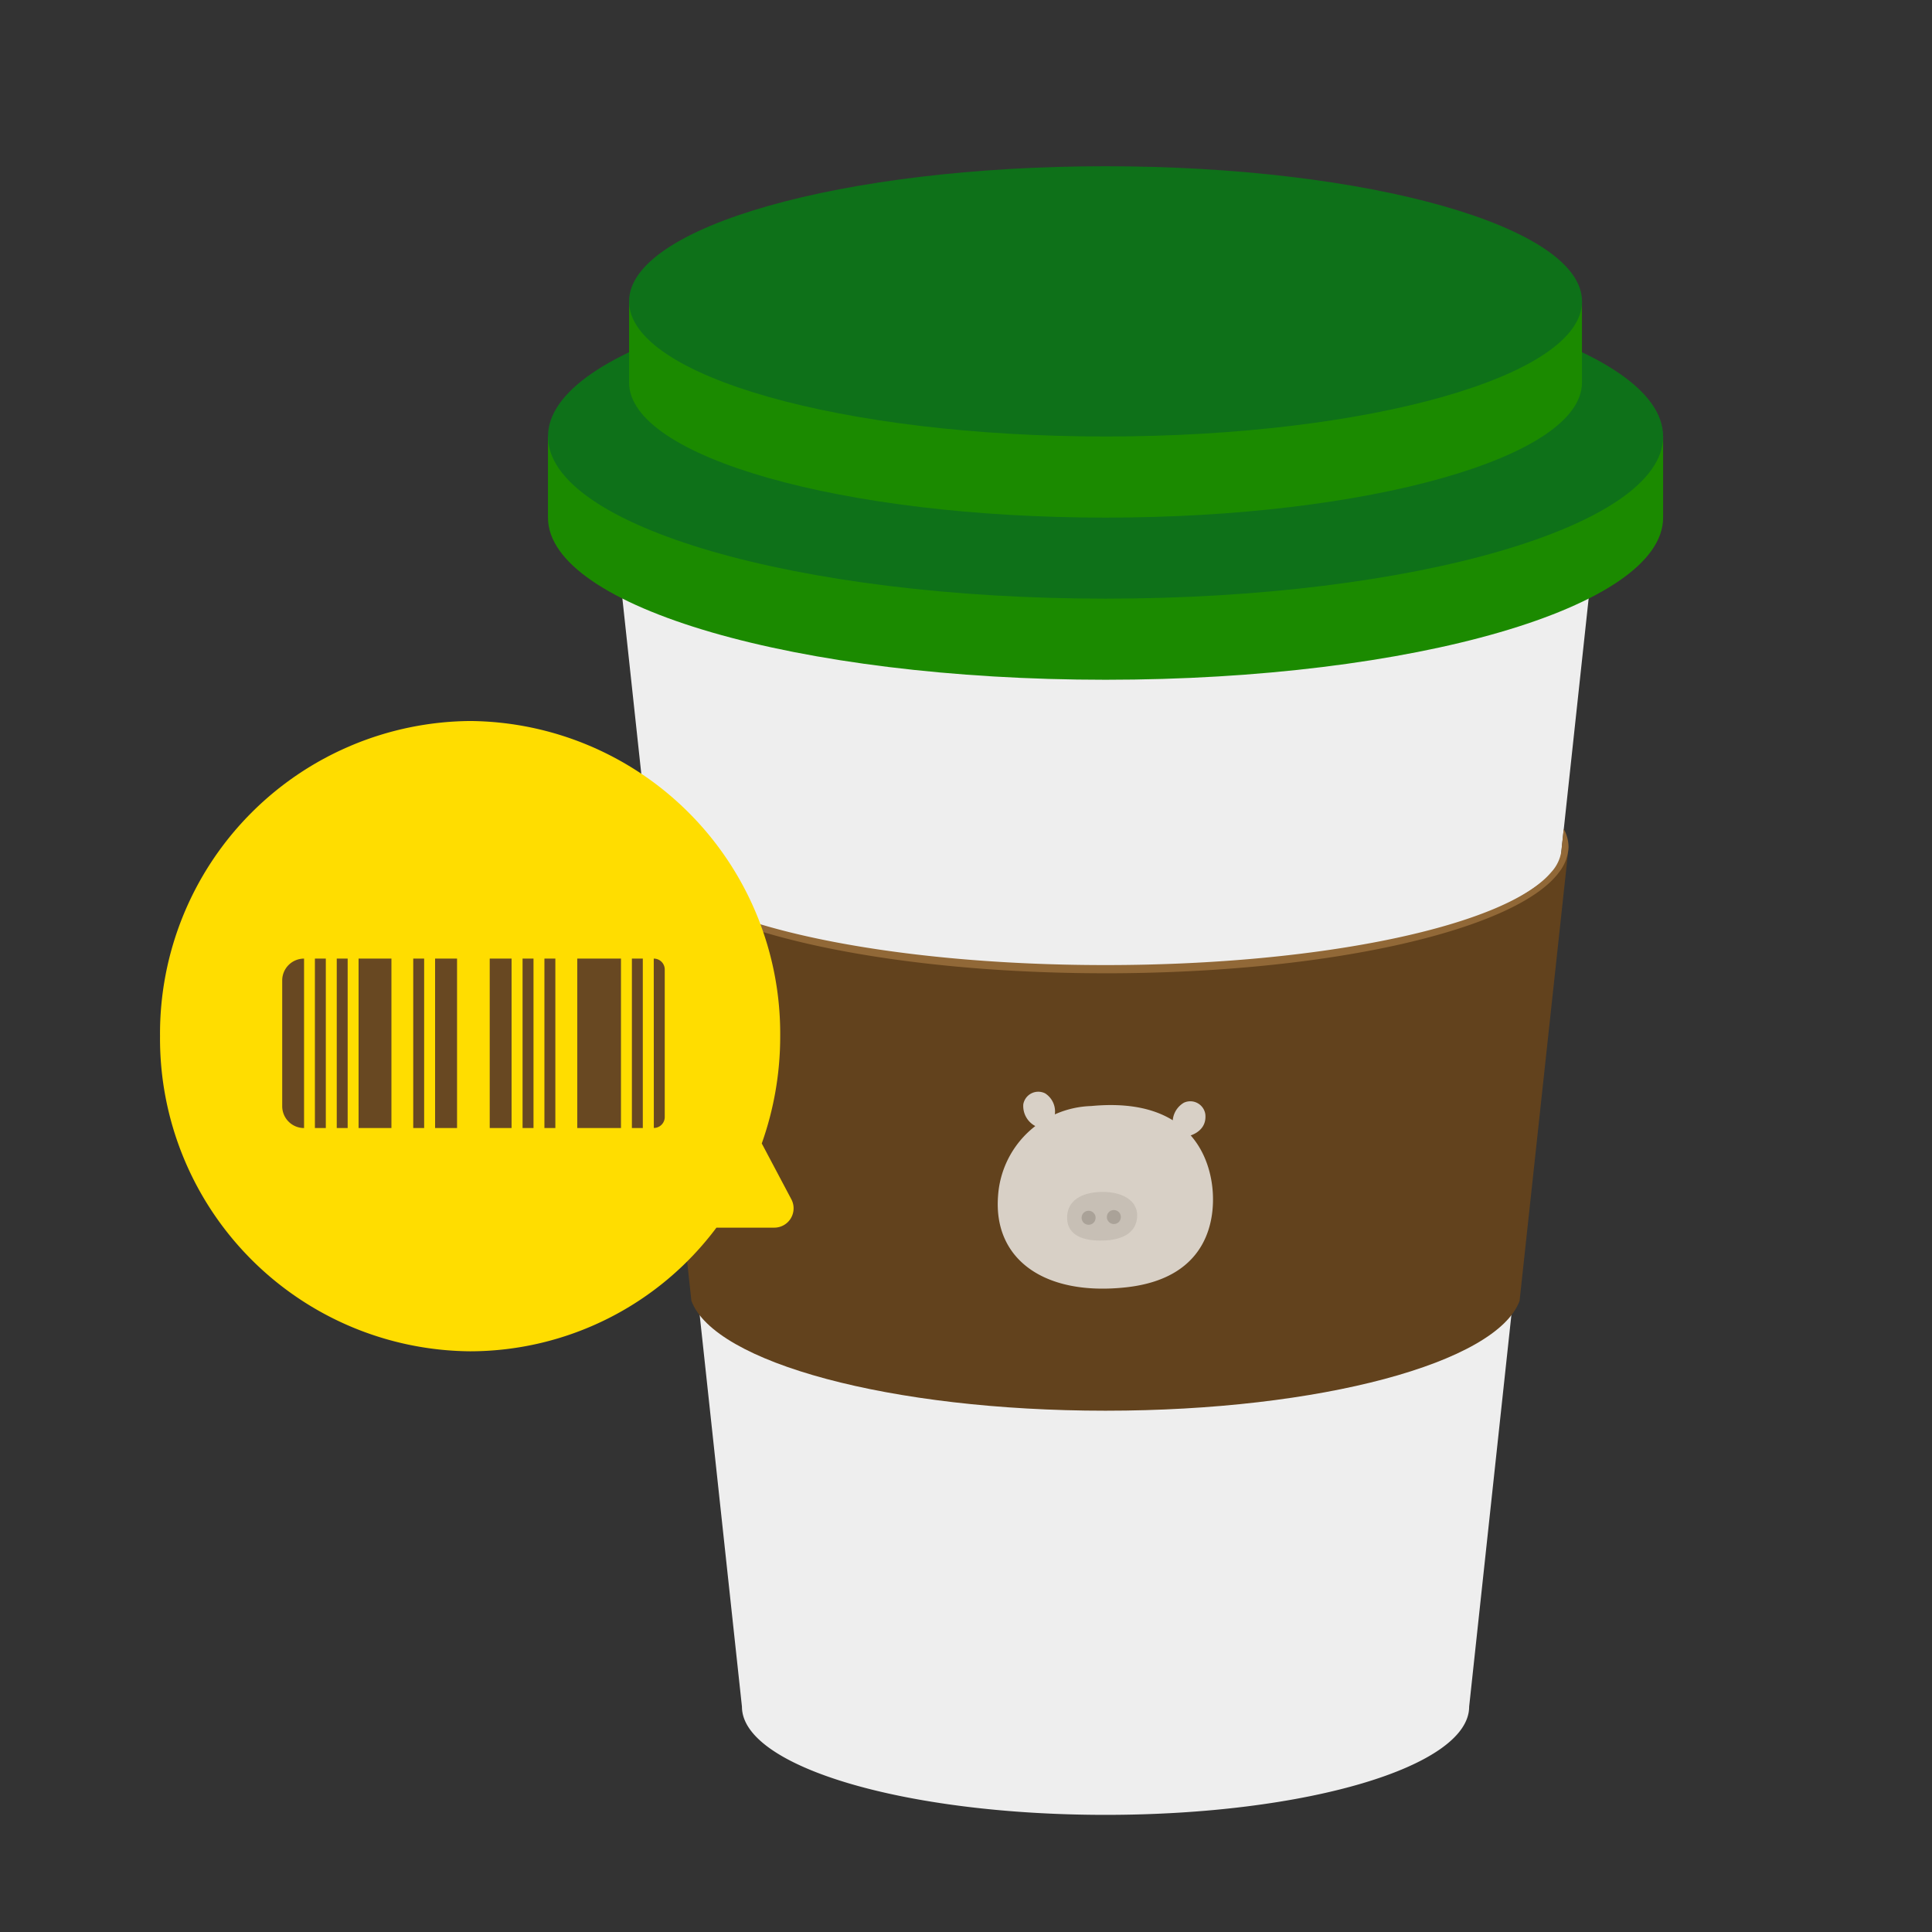 <svg id="img_100px_커피쿠폰" xmlns="http://www.w3.org/2000/svg" xmlns:xlink="http://www.w3.org/1999/xlink" width="100" height="100" viewBox="0 0 100 100">
  <rect x="0" y="0" width="100" height="100" fill="#333333" stroke="none"/>
  <defs>
    <filter id="패스_93707" x="52.716" y="51.006" width="17.682" height="17.852" filterUnits="userSpaceOnUse">
      <feOffset dy="2" input="SourceAlpha"/>
      <feGaussianBlur stdDeviation="2.5" result="blur"/>
      <feFlood flood-opacity="0.102"/>
      <feComposite operator="in" in2="blur"/>
      <feComposite in="SourceGraphic"/>
    </filter>
    <filter id="사각형_152890" x="52.89" y="50.571" width="17.942" height="18.852" filterUnits="userSpaceOnUse">
      <feOffset dy="2" input="SourceAlpha"/>
      <feGaussianBlur stdDeviation="2.5" result="blur-2"/>
      <feFlood flood-opacity="0.102"/>
      <feComposite operator="in" in2="blur-2"/>
      <feComposite in="SourceGraphic"/>
    </filter>
    <filter id="패스_93710" x="44.949" y="50.499" width="17.718" height="17.863" filterUnits="userSpaceOnUse">
      <feOffset dy="2" input="SourceAlpha"/>
      <feGaussianBlur stdDeviation="2.5" result="blur-3"/>
      <feFlood flood-opacity="0.102"/>
      <feComposite operator="in" in2="blur-3"/>
      <feComposite in="SourceGraphic"/>
    </filter>
    <filter id="사각형_152891" x="44.039" y="50.302" width="18.493" height="18.126" filterUnits="userSpaceOnUse">
      <feOffset dy="2" input="SourceAlpha"/>
      <feGaussianBlur stdDeviation="2.5" result="blur-4"/>
      <feFlood flood-opacity="0.102"/>
      <feComposite operator="in" in2="blur-4"/>
      <feComposite in="SourceGraphic"/>
    </filter>
    <filter id="패스_93713" x="43.64" y="51.332" width="27.15" height="25.373" filterUnits="userSpaceOnUse">
      <feOffset dy="2" input="SourceAlpha"/>
      <feGaussianBlur stdDeviation="2.5" result="blur-5"/>
      <feFlood flood-opacity="0.102"/>
      <feComposite operator="in" in2="blur-5"/>
      <feComposite in="SourceGraphic"/>
    </filter>
    <filter id="사각형_152892" x="49.414" y="52.353" width="22.773" height="24.541" filterUnits="userSpaceOnUse">
      <feOffset dy="2" input="SourceAlpha"/>
      <feGaussianBlur stdDeviation="2.5" result="blur-6"/>
      <feFlood flood-opacity="0.102"/>
      <feComposite operator="in" in2="blur-6"/>
      <feComposite in="SourceGraphic"/>
    </filter>
    <filter id="사각형_152893" x="47.247" y="56.499" width="19.624" height="18.525" filterUnits="userSpaceOnUse">
      <feOffset dy="2" input="SourceAlpha"/>
      <feGaussianBlur stdDeviation="2.5" result="blur-7"/>
      <feFlood flood-opacity="0.102"/>
      <feComposite operator="in" in2="blur-7"/>
      <feComposite in="SourceGraphic"/>
    </filter>
    <filter id="사각형_152895" x="44.333" y="57.216" width="18.386" height="17.499" filterUnits="userSpaceOnUse">
      <feOffset dy="2" input="SourceAlpha"/>
      <feGaussianBlur stdDeviation="2.5" result="blur-8"/>
      <feFlood flood-opacity="0.102"/>
      <feComposite operator="in" in2="blur-8"/>
      <feComposite in="SourceGraphic"/>
    </filter>
    <filter id="사각형_152894" x="51.419" y="57.16" width="18.386" height="17.499" filterUnits="userSpaceOnUse">
      <feOffset dy="2" input="SourceAlpha"/>
      <feGaussianBlur stdDeviation="2.5" result="blur-9"/>
      <feFlood flood-opacity="0.102"/>
      <feComposite operator="in" in2="blur-9"/>
      <feComposite in="SourceGraphic"/>
    </filter>
  </defs>
  <rect id="사각형_152646" data-name="사각형 152646" width="100" height="100" fill="none"/>
  <g id="그룹_37020" data-name="그룹 37020" transform="translate(28.361 8.605)">
    <g id="그룹_37019" data-name="그룹 37019" transform="translate(0)">
      <path id="패스_93228" data-name="패스 93228" d="M14758.242,20804.537l-7.181-66.557a2.849,2.849,0,0,1-.062-.588c0-4.633,11.668-8.393,26.059-8.393s26.068,3.76,26.068,8.393a2.668,2.668,0,0,1-.067.588l-7.177,66.557c0,3.1-8.425,5.6-18.824,5.6S14758.242,20807.635,14758.242,20804.537Z" transform="translate(-14748.2 -20724.805)" fill="#eee"/>
      <path id="패스_93229" data-name="패스 93229" d="M14751,20743.391v-4.193h3.863c4.99-2.51,14.318-4.2,25-4.2s20.006,1.688,24.99,4.2h3.867v4.193c0,4.639-12.924,8.395-28.857,8.395S14751,20748.029,14751,20743.391Z" transform="translate(-14750.998 -20725.207)" fill="#1b8a00"/>
      <path id="패스_93230" data-name="패스 93230" d="M28.859,0C44.8,0,57.719,3.758,57.719,8.393S44.8,16.786,28.859,16.786,0,13.028,0,8.393,12.921,0,28.859,0Z" transform="translate(0.003 5.595)" fill="#0e7119"/>
      <path id="패스_93231" data-name="패스 93231" d="M14751,20742v-4.205h4.937c4.5-1.7,11.658-2.795,19.725-2.795s15.223,1.1,19.726,2.795h4.934V20742c0,3.859-11.04,6.992-24.659,6.992S14751,20745.859,14751,20742Z" transform="translate(-14746.8 -20730.805)" fill="#1b8a00"/>
      <path id="패스_93232" data-name="패스 93232" d="M24.663,0C38.284,0,49.326,3.131,49.326,6.994s-11.042,6.994-24.663,6.994S0,10.857,0,6.994,11.042,0,24.663,0Z" transform="translate(4.199)" fill="#0e7119"/>
    </g>
    <path id="패스_93234" data-name="패스 93234" d="M2.549,23.557c1.173,3.2,10.315,5.692,21.434,5.692s20.248-2.483,21.433-5.684L47.952.1C46.773,3.717,36.5,6.538,23.983,6.538,11.359,6.538,1.026,3.662,0,0Z" transform="translate(4.876 35.164)" fill="#62421d"/>
    <path id="패스_95200" data-name="패스 95200" d="M47.7,0l-.1.938H47.6a2.036,2.036,0,0,1-.544,1.305c-2.31,2.749-11.761,4.809-23.076,4.809C12.676,7.052,3.235,5,.91,2.254A2.044,2.044,0,0,1,.356.938H.346l-.1-.93A2,2,0,0,0,0,.938l.039.367a2.381,2.381,0,0,0,.449.949c2.232,2.98,11.9,5.222,23.487,5.222h.008l.387,0c11.425-.051,20.9-2.28,23.09-5.23a2.258,2.258,0,0,0,.48-1.178c0-.042.011-.085.011-.127A2,2,0,0,0,47.7,0" transform="translate(4.876 34.295)" fill="#916837"/>
    <g id="그룹_39292" data-name="그룹 39292" transform="translate(23.281 47.894)" opacity="0.75" style="mix-blend-mode: screen;isolation: isolate">
      <g id="그룹_39248" data-name="그룹 39248" transform="translate(9.075 0.507)">
        <g id="그룹_40095" data-name="그룹 40095" transform="translate(0 0)">
          <path id="패스_93705" data-name="패스 93705" d="M.689,1.825S1.772,1.653,1.671.67A.786.786,0,0,0,.559.071,1.172,1.172,0,0,0,0,1.3" fill="#fff"/>
        </g>
      </g>
      <path id="패스_93708" data-name="패스 93708" d="M1.52,1.562A1.113,1.113,0,0,0,1.143.094.787.787,0,0,0,.012.657,1.172,1.172,0,0,0,.7,1.818" transform="translate(1.312 0)" fill="#fff"/>
      <path id="패스_93711" data-name="패스 93711" d="M4.838.05A4.985,4.985,0,0,0,.018,4.691C-.244,8,2.436,9.9,6.659,9.432c4.412-.491,4.55-3.764,4.471-4.934-.1-1.538-.993-4.95-6.291-4.448" transform="translate(0 0.699)" fill="#fff"/>
      <g id="그룹_39269" data-name="그룹 39269" transform="translate(3.593 5.195)">
        <path id="패스_93715" data-name="패스 93715" d="M1.586.009C.6.079-.043.552,0,1.408c.036.688.586,1.1,1.685,1.111.819.007,1.791-.193,1.926-1.11.143-.971-.8-1.487-2.027-1.4" transform="translate(0 0)" fill="#e8e8e8"/>
        <path id="패스_93717" data-name="패스 93717" d="M.723.352A.362.362,0,1,1,.352,0,.362.362,0,0,1,.723.352" transform="translate(0.75 0.976)" fill="#c2c2c2"/>
        <path id="패스_93718" data-name="패스 93718" d="M.723.352A.362.362,0,1,1,.352,0,.362.362,0,0,1,.723.352" transform="translate(2.057 0.938)" fill="#c2c2c2"/>
      </g>
    </g>
  </g>
  <g id="그룹_37021" data-name="그룹 37021" transform="translate(8.283 37.319)">
    <path id="합치기_104" data-name="합치기 104" d="M0,16.313A16.183,16.183,0,0,1,16.05,0,16.183,16.183,0,0,1,32.1,16.313a16.527,16.527,0,0,1-.954,5.553l1.531,2.89a1,1,0,0,1-.884,1.468H28.8a15.937,15.937,0,0,1-12.75,6.4A16.183,16.183,0,0,1,0,16.313Z" transform="translate(0 0)" fill="#fd0"/>
    <path id="합치기_103" data-name="합치기 103" d="M19.231,0A.565.565,0,0,1,19.8.565V8.2a.566.566,0,0,1-.565.566ZM18.1,8.771V0h.565V8.771Zm-2.828,0V0h2.263V8.771Zm-1.7,0V0h.566V8.771Zm-1.131,0V0h.566V8.771Zm-1.7,0V0h1.131V8.771Zm-2.828,0V0H9.05V8.771Zm-1.131,0V0h.565V8.771Zm-2.829,0V0h1.7V8.771Zm-1.13,0V0h.565V8.771Zm-1.131,0V0h.565V8.771ZM0,7.639V1.131A1.131,1.131,0,0,1,1.131,0V8.771A1.132,1.132,0,0,1,0,7.639Z" transform="translate(6.324 12.298)" fill="#684822"/>
  </g>
</svg>
